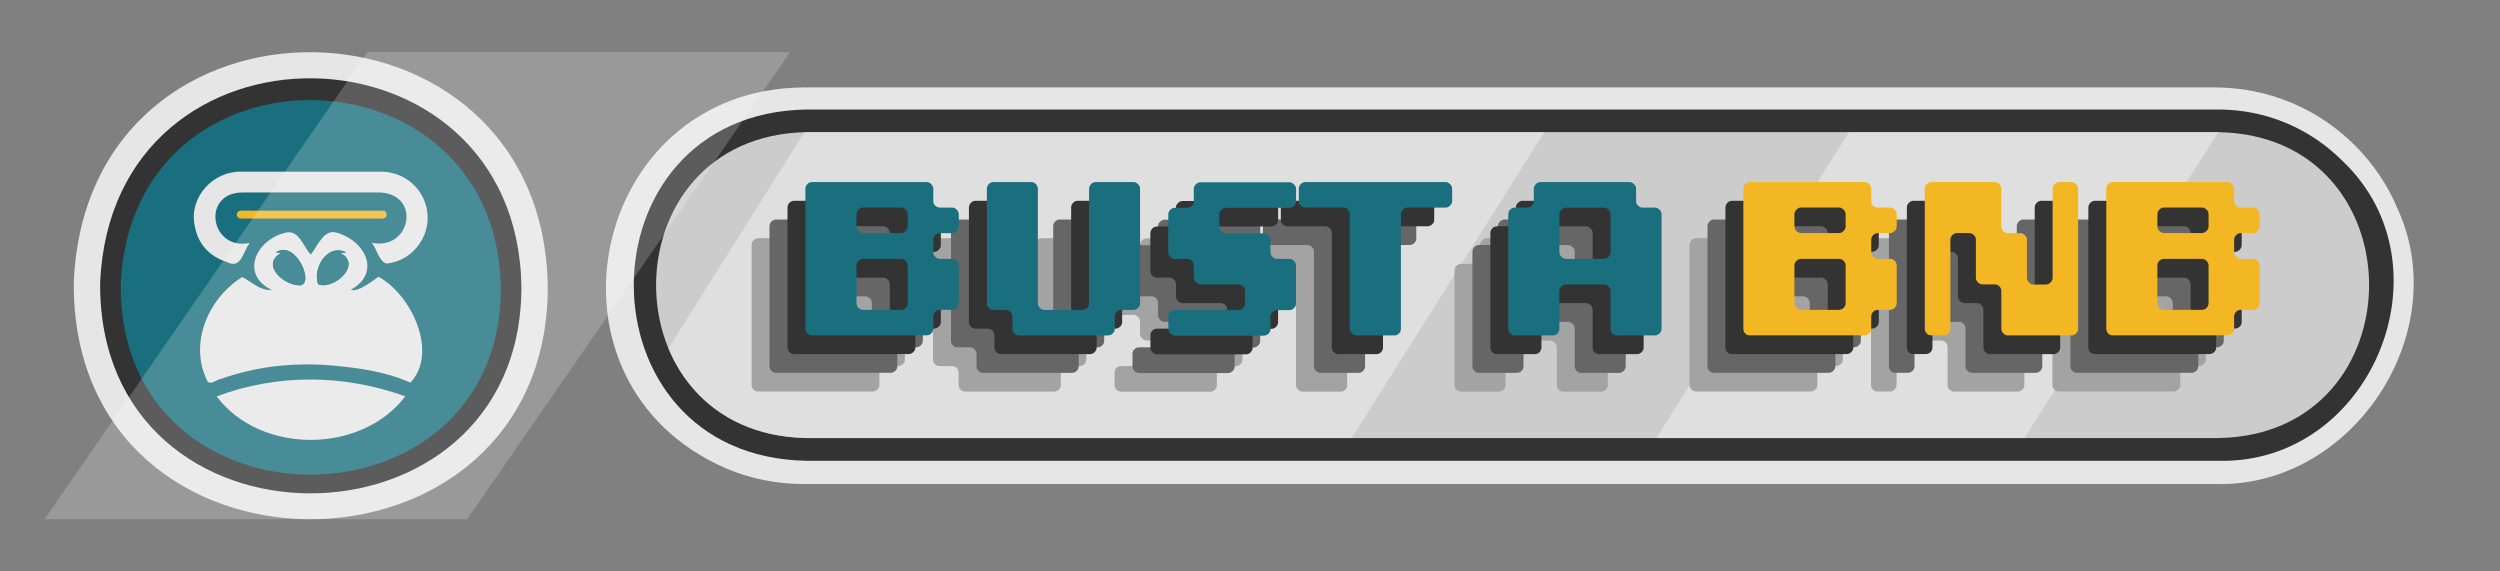 <?xml version="1.0" encoding="iso-8859-1"?>
<!DOCTYPE svg PUBLIC "-//W3C//DTD SVG 1.1//EN" "http://www.w3.org/Graphics/SVG/1.1/DTD/svg11.dtd">
<svg version="1.1" id="Layer_1" xmlns="http://www.w3.org/2000/svg" xmlns:xlink="http://www.w3.org/1999/xlink" x="0px" y="0px"
	 viewBox="0 0 350 80" enable-background="new 0 0 350 80" xml:space="preserve">
<rect x="0" y="0" width="350" height="80" fill="#808080" stroke="none"/>
<rect fill="none" width="350" height="80"/>
<g>
	<path fill="#E6E6E6" d="M335.65,29.19c-2.76-6.59-8.18-12.01-14.77-14.77c-3.43-1.45-7.06-2.18-10.81-2.18h-197.6
		c-30.06,0.25-38.46,41.35-10.81,53.34c3.43,1.45,7.06,2.18,10.81,2.18h197.6C329.3,68.36,343.67,46.66,335.65,29.19z"/>
	<g>
		<path fill="#333333" d="M327.95,22.53c-4.64-4.64-10.82-7.2-17.39-7.2h-197.6c-32.27,0.49-32.34,48.67,0,49.18
			c0,0,197.6,0,197.6,0C331.93,65.04,343.49,37.29,327.95,22.53z"/>
		<path fill="#CCCCCC" d="M310.56,18.5h-197.6c-28.11,0.47-28.18,42.35,0,42.83c0,0,197.6,0,197.6,0
			C338.66,60.87,338.76,18.98,310.56,18.5z"/>
		<g>
			<path opacity="0.6" fill="#EBEBEB" d="M112.97,18.5c-0.12,0-0.23,0.01-0.34,0.01L93.58,48.75c2.87,6.96,9.33,12.41,19.39,12.58
				c0,0,35.42,0,76.27,0l26.98-42.83H112.97z"/>
			<path opacity="0.6" fill="#EBEBEB" d="M310.56,18.5h-51.7l-26.98,42.83c28.87,0,55.35,0,51.53,0L310.56,18.5z"/>
		</g>
	</g>
</g>
<g>
	<g>
		<g>
			<path fill="#E6E6E6" d="M76.69,40.18C76.1-2.84,12.13-4.24,10.33,39.55C10,83.8,76.66,83.47,76.69,40.18z"/>
		</g>
		<g>
			<path fill="#333333" d="M73,40.18C72.47,1.94,15.62,0.7,14.02,39.62C13.73,78.94,72.98,78.65,73,40.18z"/>
		</g>
		<g>
			<g>
				<path fill="#196F7D" d="M70.12,40.38C69.65,5.87,18.34,4.75,16.9,39.87C16.63,75.36,70.1,75.1,70.12,40.38z"/>
				<path fill="#E6E6E6" d="M33.91,38.78c1.43,0.75,2.51,1.92,4.15,1.83c-4.59-2.24-2.1-7.16,1.98-8.05
					c1.82-0.41,2.43,1.99,3.46,3.07c1.04-1.24,1.86-3.8,3.87-2.98c3.82,1.17,5.97,5.61,1.75,7.91c0.58,0.3,1.88-0.3,3.86-1.82
					c4.72,2.59,8.39,10.67,4.48,14.83c-3.6-1.61-7.52-2.1-11.41-2.44C40.99,50.75,35.8,51.31,31,53.03c-0.62,0.05-1.59,1-1.99,0.29
					C26.41,48.03,29.17,41.76,33.91,38.78z M48.48,35.34c-2.71-1.36-4.78,2.37-3.93,4.47c2.23,0.82,6.21-2.79,3.12-4.39
					C47.97,35.39,48.17,35.37,48.48,35.34z M39.34,35.42c-2.95,1.67,0.52,4.68,2.78,4.52c1.9-0.5-0.87-6.46-3.51-4.6
					C38.85,35.37,39.04,35.39,39.34,35.42z"/>
				<path fill="#E6E6E6" d="M30.33,55.5c8.48-3.21,17.86-3.1,26.41-0.01C50.62,63.54,36.52,63.69,30.33,55.5z"/>
				<path fill="#E6E6E6" d="M52.05,33.99c5.44,1.11,6.96-6.69,1.22-7.04c-6.44-0.02-12.89,0.01-19.33,0
					c-5.81,0.03-4.5,8.21,1.02,7.06c-0.98,1.28-1.17,3.69-3.17,2.69c-2.57-0.84-4.15-2.62-4.56-5.27c-0.71-3.88,2.62-7.5,6.58-7.4
					c6.49,0.01,12.98,0.01,19.47,0c3.04-0.01,5.61,1.96,6.36,4.77c1.07,3.77-1.62,7.73-5.55,8.1
					C53.02,36.51,52.81,34.96,52.05,33.99z"/>
				<path fill="#196F7D" d="M48.48,35.34c-0.32,0.03-0.51,0.05-0.81,0.08c3.09,1.6-0.9,5.21-3.12,4.39
					C43.7,37.7,45.78,33.98,48.48,35.34z"/>
				<path fill="#196F7D" d="M39.34,35.42c-0.3-0.03-0.49-0.05-0.73-0.07c2.64-1.86,5.41,4.09,3.51,4.6
					C39.87,40.1,36.4,37.09,39.34,35.42z"/>
			</g>
			<path fill="#F3B723" d="M53.59,30.59H33.7c-0.3,0-0.55-0.25-0.55-0.55s0.25-0.55,0.55-0.55h19.89
				C54.3,29.48,54.31,30.6,53.59,30.59z"/>
		</g>
	</g>
</g>
<g>
	<g>
		<path fill="#A3A3A3" d="M105.49,54.55c-0.18-0.18-0.27-0.4-0.27-0.66V34.28c0-0.24,0.09-0.45,0.27-0.64s0.4-0.29,0.66-0.29h16.04
			c0.24,0,0.45,0.1,0.64,0.29s0.29,0.41,0.29,0.64v1.74c0,0.24,0.09,0.45,0.27,0.63s0.4,0.27,0.66,0.27h1.71
			c0.24,0,0.45,0.1,0.64,0.29c0.19,0.19,0.29,0.41,0.29,0.64v1.72c0,0.23-0.1,0.45-0.29,0.64s-0.41,0.29-0.64,0.29h-1.71
			c-0.26,0-0.48,0.09-0.66,0.28s-0.27,0.4-0.27,0.63v1.75c0,0.24,0.09,0.46,0.27,0.65s0.4,0.29,0.66,0.29h1.71
			c0.24,0,0.45,0.09,0.64,0.27c0.19,0.18,0.29,0.4,0.29,0.66v5.28c0,0.26-0.1,0.48-0.29,0.66s-0.41,0.27-0.64,0.27h-1.71
			c-0.26,0-0.48,0.09-0.66,0.27c-0.18,0.18-0.27,0.4-0.27,0.66v1.71c0,0.26-0.1,0.48-0.29,0.66s-0.41,0.27-0.64,0.27h-16.04
			C105.9,54.83,105.68,54.74,105.49,54.55z M118.62,40.5c0.24,0,0.45-0.1,0.64-0.29s0.29-0.4,0.29-0.64v-1.72
			c0-0.23-0.1-0.45-0.29-0.64c-0.19-0.19-0.41-0.29-0.64-0.29h-5.31c-0.24,0-0.45,0.1-0.64,0.29c-0.19,0.19-0.29,0.41-0.29,0.64
			v1.72c0,0.23,0.1,0.45,0.29,0.64c0.19,0.19,0.41,0.29,0.64,0.29H118.62z M118.62,51.25c0.24,0,0.45-0.09,0.64-0.27
			s0.29-0.4,0.29-0.66v-5.28c0-0.26-0.1-0.48-0.29-0.66c-0.19-0.18-0.41-0.27-0.64-0.27h-5.31c-0.24,0-0.45,0.09-0.64,0.27
			c-0.19,0.18-0.29,0.4-0.29,0.66v5.28c0,0.26,0.1,0.48,0.29,0.66c0.19,0.18,0.41,0.27,0.64,0.27H118.62z"/>
		<path fill="#A3A3A3" d="M134.49,54.55c-0.19-0.18-0.29-0.4-0.29-0.66v-1.71c0-0.26-0.09-0.48-0.27-0.66
			c-0.18-0.18-0.4-0.27-0.66-0.27h-1.71c-0.26,0-0.48-0.09-0.66-0.27s-0.27-0.4-0.27-0.66V34.28c0-0.24,0.09-0.45,0.27-0.64
			s0.4-0.29,0.66-0.29h5.28c0.26,0,0.48,0.1,0.66,0.29c0.18,0.19,0.27,0.41,0.27,0.64v16.04c0,0.26,0.1,0.48,0.29,0.66
			s0.41,0.27,0.64,0.27h5.31c0.24,0,0.45-0.09,0.64-0.27s0.29-0.4,0.29-0.66V34.28c0-0.24,0.09-0.45,0.27-0.64s0.39-0.29,0.63-0.29
			h5.31c0.24,0,0.45,0.1,0.64,0.29s0.29,0.41,0.29,0.64v16.04c0,0.26-0.1,0.48-0.29,0.66s-0.41,0.27-0.64,0.27h-1.71
			c-0.26,0-0.48,0.09-0.66,0.27c-0.18,0.18-0.27,0.4-0.27,0.66v1.71c0,0.26-0.1,0.48-0.29,0.66s-0.41,0.27-0.64,0.27h-12.46
			C134.9,54.83,134.68,54.74,134.49,54.55z"/>
		<path fill="#A3A3A3" d="M156.3,54.55c-0.18-0.18-0.27-0.4-0.27-0.66v-1.71c0-0.26,0.09-0.48,0.27-0.66
			c0.18-0.18,0.4-0.27,0.66-0.27h8.91c0.24,0,0.45-0.09,0.63-0.27c0.18-0.18,0.27-0.41,0.27-0.66V48.6c0-0.26-0.09-0.48-0.27-0.66
			c-0.18-0.18-0.39-0.27-0.63-0.27h-5.33c-0.24,0-0.45-0.1-0.65-0.29c-0.19-0.19-0.29-0.41-0.29-0.65v-1.71
			c0-0.26-0.09-0.48-0.28-0.66c-0.18-0.18-0.4-0.28-0.66-0.28l-1.71,0.03c-0.26,0-0.48-0.1-0.66-0.29
			c-0.18-0.19-0.27-0.41-0.27-0.64v-5.31c0-0.24,0.09-0.45,0.27-0.64s0.4-0.29,0.66-0.29h1.71c0.26,0,0.48-0.09,0.66-0.27
			c0.18-0.18,0.27-0.39,0.27-0.63v-1.74c0-0.24,0.1-0.45,0.29-0.64s0.41-0.29,0.64-0.29H173c0.24,0,0.45,0.1,0.64,0.29
			s0.29,0.41,0.29,0.64v1.74c0,0.24-0.1,0.45-0.29,0.63s-0.41,0.27-0.64,0.27h-8.89c-0.24,0-0.45,0.1-0.64,0.29
			c-0.19,0.19-0.29,0.41-0.29,0.64v1.72c0,0.23,0.1,0.45,0.29,0.64s0.41,0.29,0.64,0.29h5.31c0.24,0,0.45,0.09,0.64,0.27
			c0.19,0.18,0.29,0.39,0.29,0.63v1.74c0,0.24,0.09,0.45,0.27,0.64s0.39,0.29,0.63,0.29H173c0.24,0,0.45,0.09,0.64,0.28
			c0.19,0.18,0.29,0.4,0.29,0.66v5.31c0,0.26-0.1,0.48-0.29,0.66c-0.19,0.18-0.41,0.27-0.64,0.27h-1.74c-0.24,0-0.45,0.09-0.63,0.27
			c-0.18,0.18-0.27,0.4-0.27,0.66v1.71c0,0.26-0.1,0.48-0.29,0.66s-0.41,0.27-0.64,0.27h-12.46
			C156.71,54.83,156.49,54.74,156.3,54.55z"/>
		<path fill="#A3A3A3" d="M181.73,54.55c-0.19-0.18-0.29-0.4-0.29-0.66V37.86c0-0.24-0.09-0.45-0.27-0.64
			c-0.18-0.19-0.4-0.29-0.66-0.29h-5.28c-0.26,0-0.48-0.09-0.66-0.27s-0.27-0.39-0.27-0.63v-1.74c0-0.24,0.09-0.45,0.27-0.64
			s0.4-0.29,0.66-0.29h19.61c0.24,0,0.45,0.1,0.64,0.29s0.29,0.41,0.29,0.64v1.74c0,0.24-0.1,0.45-0.29,0.63s-0.41,0.27-0.64,0.27
			h-5.31c-0.24,0-0.45,0.1-0.64,0.29s-0.29,0.41-0.29,0.64v16.04c0,0.26-0.09,0.48-0.27,0.66c-0.18,0.18-0.39,0.27-0.63,0.27h-5.31
			C182.13,54.83,181.92,54.74,181.73,54.55z"/>
		<path fill="#A3A3A3" d="M203.9,54.55c-0.18-0.18-0.27-0.4-0.27-0.66V37.86c0-0.24,0.09-0.45,0.27-0.64s0.4-0.29,0.66-0.29h1.71
			c0.26,0,0.48-0.09,0.66-0.27c0.18-0.18,0.27-0.39,0.27-0.63v-1.74c0-0.24,0.1-0.45,0.29-0.64s0.41-0.29,0.64-0.29h12.46
			c0.24,0,0.45,0.1,0.64,0.29s0.29,0.41,0.29,0.64v1.74c0,0.24,0.09,0.45,0.27,0.63s0.4,0.27,0.66,0.27h1.71
			c0.24,0,0.45,0.1,0.64,0.29s0.29,0.41,0.29,0.64v16.04c0,0.26-0.1,0.48-0.29,0.66s-0.41,0.27-0.64,0.27h-5.31
			c-0.24,0-0.45-0.09-0.63-0.27s-0.27-0.4-0.27-0.66v-5.28c0-0.26-0.1-0.48-0.29-0.66c-0.19-0.18-0.41-0.27-0.64-0.27h-5.31
			c-0.24,0-0.45,0.09-0.64,0.27c-0.19,0.18-0.29,0.4-0.29,0.66v5.28c0,0.26-0.09,0.48-0.27,0.66c-0.18,0.18-0.4,0.27-0.66,0.27
			h-5.28C204.3,54.83,204.08,54.74,203.9,54.55z M217.02,44.1c0.24,0,0.45-0.1,0.64-0.29s0.29-0.41,0.29-0.64v-5.31
			c0-0.24-0.1-0.45-0.29-0.64s-0.41-0.29-0.64-0.29h-5.31c-0.24,0-0.45,0.1-0.64,0.29s-0.29,0.41-0.29,0.64v5.31
			c0,0.24,0.1,0.45,0.29,0.64s0.41,0.29,0.64,0.29H217.02z"/>
		<path fill="#A3A3A3" d="M236.8,54.55c-0.18-0.18-0.27-0.4-0.27-0.66V34.28c0-0.24,0.09-0.45,0.27-0.64s0.4-0.29,0.66-0.29h16.04
			c0.24,0,0.45,0.1,0.64,0.29s0.29,0.41,0.29,0.64v1.74c0,0.24,0.09,0.45,0.27,0.63s0.4,0.27,0.66,0.27h1.71
			c0.24,0,0.45,0.1,0.64,0.29c0.19,0.19,0.29,0.41,0.29,0.64v1.72c0,0.23-0.1,0.45-0.29,0.64s-0.41,0.29-0.64,0.29h-1.71
			c-0.26,0-0.48,0.09-0.66,0.28s-0.27,0.4-0.27,0.63v1.75c0,0.24,0.09,0.46,0.27,0.65s0.4,0.29,0.66,0.29h1.71
			c0.24,0,0.45,0.09,0.64,0.27c0.19,0.18,0.29,0.4,0.29,0.66v5.28c0,0.26-0.1,0.48-0.29,0.66s-0.41,0.27-0.64,0.27h-1.71
			c-0.26,0-0.48,0.09-0.66,0.27c-0.18,0.18-0.27,0.4-0.27,0.66v1.71c0,0.26-0.1,0.48-0.29,0.66s-0.41,0.27-0.64,0.27h-16.04
			C237.21,54.83,236.99,54.74,236.8,54.55z M249.93,40.5c0.24,0,0.45-0.1,0.64-0.29s0.29-0.4,0.29-0.64v-1.72
			c0-0.23-0.1-0.45-0.29-0.64c-0.19-0.19-0.41-0.29-0.64-0.29h-5.31c-0.24,0-0.45,0.1-0.64,0.29c-0.19,0.19-0.29,0.41-0.29,0.64
			v1.72c0,0.23,0.1,0.45,0.29,0.64s0.41,0.29,0.64,0.29H249.93z M249.93,51.25c0.24,0,0.45-0.09,0.64-0.27s0.29-0.4,0.29-0.66v-5.28
			c0-0.26-0.1-0.48-0.29-0.66c-0.19-0.18-0.41-0.27-0.64-0.27h-5.31c-0.24,0-0.45,0.09-0.64,0.27c-0.19,0.18-0.29,0.4-0.29,0.66
			v5.28c0,0.26,0.1,0.48,0.29,0.66s0.41,0.27,0.64,0.27H249.93z"/>
		<path fill="#A3A3A3" d="M262.21,54.55c-0.18-0.18-0.27-0.4-0.27-0.66V34.28c0-0.24,0.09-0.45,0.27-0.64
			c0.18-0.19,0.4-0.29,0.66-0.29h8.87c0.24,0,0.44,0.1,0.63,0.29c0.18,0.19,0.27,0.41,0.27,0.64v5.29c0,0.24,0.1,0.45,0.29,0.64
			c0.19,0.19,0.41,0.29,0.64,0.29h1.74c0.24,0,0.45,0.09,0.64,0.28c0.19,0.18,0.29,0.39,0.29,0.63v5.34c0,0.24,0.09,0.45,0.28,0.65
			c0.18,0.19,0.39,0.29,0.63,0.29h1.75c0.24,0,0.46-0.1,0.65-0.29c0.19-0.19,0.29-0.41,0.29-0.64V34.28c0-0.24,0.09-0.45,0.27-0.64
			s0.4-0.29,0.66-0.29h1.71c0.24,0,0.45,0.1,0.64,0.29s0.29,0.41,0.29,0.64v19.61c0,0.26-0.1,0.48-0.29,0.66s-0.41,0.27-0.64,0.27
			h-8.89c-0.24,0-0.45-0.09-0.64-0.27s-0.29-0.4-0.29-0.66v-5.28c0-0.26-0.09-0.48-0.27-0.66c-0.18-0.18-0.39-0.27-0.63-0.27h-1.74
			c-0.24,0-0.45-0.1-0.64-0.29s-0.29-0.41-0.29-0.65V41.4c0-0.24-0.09-0.45-0.27-0.63c-0.18-0.18-0.4-0.28-0.66-0.28h-1.71
			c-0.24,0-0.45,0.09-0.64,0.27s-0.29,0.39-0.29,0.63v12.49c0,0.26-0.09,0.48-0.27,0.66c-0.18,0.18-0.4,0.27-0.66,0.27h-1.71
			C262.61,54.83,262.39,54.74,262.21,54.55z"/>
		<path fill="#A3A3A3" d="M287.61,54.55c-0.18-0.18-0.27-0.4-0.27-0.66V34.28c0-0.24,0.09-0.45,0.27-0.64s0.4-0.29,0.66-0.29h16.04
			c0.24,0,0.45,0.1,0.64,0.29s0.29,0.41,0.29,0.64v1.74c0,0.24,0.09,0.45,0.27,0.63s0.4,0.27,0.66,0.27h1.71
			c0.24,0,0.45,0.1,0.64,0.29c0.19,0.19,0.29,0.41,0.29,0.64v1.72c0,0.23-0.1,0.45-0.29,0.64s-0.41,0.29-0.64,0.29h-1.71
			c-0.26,0-0.48,0.09-0.66,0.28s-0.27,0.4-0.27,0.63v1.75c0,0.24,0.09,0.46,0.27,0.65s0.4,0.29,0.66,0.29h1.71
			c0.24,0,0.45,0.09,0.64,0.27c0.19,0.18,0.29,0.4,0.29,0.66v5.28c0,0.26-0.1,0.48-0.29,0.66s-0.41,0.27-0.64,0.27h-1.71
			c-0.26,0-0.48,0.09-0.66,0.27c-0.18,0.18-0.27,0.4-0.27,0.66v1.71c0,0.26-0.1,0.48-0.29,0.66s-0.41,0.27-0.64,0.27h-16.04
			C288.02,54.83,287.8,54.74,287.61,54.55z M300.74,40.5c0.24,0,0.45-0.1,0.64-0.29s0.29-0.4,0.29-0.64v-1.72
			c0-0.23-0.1-0.45-0.29-0.64c-0.19-0.19-0.41-0.29-0.64-0.29h-5.31c-0.24,0-0.45,0.1-0.64,0.29c-0.19,0.19-0.29,0.41-0.29,0.64
			v1.72c0,0.23,0.1,0.45,0.29,0.64s0.41,0.29,0.64,0.29H300.74z M300.74,51.25c0.24,0,0.45-0.09,0.64-0.27s0.29-0.4,0.29-0.66v-5.28
			c0-0.26-0.1-0.48-0.29-0.66c-0.19-0.18-0.41-0.27-0.64-0.27h-5.31c-0.24,0-0.45,0.09-0.64,0.27c-0.19,0.18-0.29,0.4-0.29,0.66
			v5.28c0,0.26,0.1,0.48,0.29,0.66s0.41,0.27,0.64,0.27H300.74z"/>
	</g>
</g>
<g>
	<g>
		<path fill="#666666" d="M108,51.93c-0.18-0.18-0.27-0.4-0.27-0.66V31.66c0-0.24,0.09-0.45,0.27-0.64s0.4-0.29,0.66-0.29h16.04
			c0.24,0,0.45,0.1,0.64,0.29s0.29,0.41,0.29,0.64v1.74c0,0.24,0.09,0.45,0.27,0.63s0.4,0.27,0.66,0.27h1.71
			c0.24,0,0.45,0.1,0.64,0.29c0.19,0.19,0.29,0.41,0.29,0.64v1.72c0,0.23-0.1,0.45-0.29,0.64s-0.41,0.29-0.64,0.29h-1.71
			c-0.26,0-0.48,0.09-0.66,0.28s-0.27,0.4-0.27,0.63v1.75c0,0.24,0.09,0.46,0.27,0.65c0.18,0.2,0.4,0.29,0.66,0.29h1.71
			c0.24,0,0.45,0.09,0.64,0.27c0.19,0.18,0.29,0.4,0.29,0.66v5.28c0,0.26-0.1,0.48-0.29,0.66s-0.41,0.27-0.64,0.27h-1.71
			c-0.26,0-0.48,0.09-0.66,0.27c-0.18,0.18-0.27,0.4-0.27,0.66v1.71c0,0.26-0.1,0.48-0.29,0.66s-0.41,0.27-0.64,0.27h-16.04
			C108.41,52.2,108.19,52.11,108,51.93z M121.13,37.88c0.24,0,0.45-0.1,0.64-0.29s0.29-0.4,0.29-0.64v-1.72
			c0-0.23-0.1-0.45-0.29-0.64c-0.19-0.19-0.41-0.29-0.64-0.29h-5.31c-0.24,0-0.45,0.1-0.64,0.29c-0.19,0.19-0.29,0.41-0.29,0.64
			v1.72c0,0.23,0.1,0.45,0.29,0.64c0.19,0.19,0.41,0.29,0.64,0.29H121.13z M121.13,48.63c0.24,0,0.45-0.09,0.64-0.27
			s0.29-0.4,0.29-0.66v-5.28c0-0.26-0.1-0.48-0.29-0.66c-0.19-0.18-0.41-0.27-0.64-0.27h-5.31c-0.24,0-0.45,0.09-0.64,0.27
			c-0.19,0.18-0.29,0.4-0.29,0.66v5.28c0,0.26,0.1,0.48,0.29,0.66c0.19,0.18,0.41,0.27,0.64,0.27H121.13z"/>
		<path fill="#666666" d="M137,51.93c-0.19-0.18-0.29-0.4-0.29-0.66v-1.71c0-0.26-0.09-0.48-0.27-0.66
			c-0.18-0.18-0.4-0.27-0.66-0.27h-1.71c-0.26,0-0.48-0.09-0.66-0.27s-0.27-0.4-0.27-0.66V31.66c0-0.24,0.09-0.45,0.27-0.64
			s0.4-0.29,0.66-0.29h5.28c0.26,0,0.48,0.1,0.66,0.29c0.18,0.19,0.27,0.41,0.27,0.64V47.7c0,0.26,0.1,0.48,0.29,0.66
			s0.41,0.27,0.64,0.27h5.31c0.24,0,0.45-0.09,0.64-0.27s0.29-0.4,0.29-0.66V31.66c0-0.24,0.09-0.45,0.27-0.64s0.39-0.29,0.63-0.29
			h5.31c0.24,0,0.45,0.1,0.64,0.29s0.29,0.41,0.29,0.64V47.7c0,0.26-0.1,0.48-0.29,0.66s-0.41,0.27-0.64,0.27h-1.71
			c-0.26,0-0.48,0.09-0.66,0.27c-0.18,0.18-0.27,0.4-0.27,0.66v1.71c0,0.26-0.1,0.48-0.29,0.66s-0.41,0.27-0.64,0.27h-12.46
			C137.41,52.2,137.19,52.11,137,51.93z"/>
		<path fill="#666666" d="M158.82,51.93c-0.18-0.18-0.27-0.4-0.27-0.66v-1.71c0-0.26,0.09-0.48,0.27-0.66
			c0.18-0.18,0.4-0.27,0.66-0.27h8.91c0.24,0,0.45-0.09,0.63-0.27c0.18-0.18,0.27-0.41,0.27-0.66v-1.71c0-0.26-0.09-0.48-0.27-0.66
			c-0.18-0.18-0.39-0.27-0.63-0.27h-5.33c-0.24,0-0.45-0.1-0.65-0.29c-0.19-0.19-0.29-0.41-0.29-0.65v-1.71
			c0-0.26-0.09-0.48-0.28-0.66c-0.18-0.18-0.4-0.28-0.66-0.28l-1.71,0.03c-0.26,0-0.48-0.1-0.66-0.29
			c-0.18-0.19-0.27-0.41-0.27-0.64v-5.31c0-0.24,0.09-0.45,0.27-0.64s0.4-0.29,0.66-0.29h1.71c0.26,0,0.48-0.09,0.66-0.27
			c0.18-0.18,0.27-0.39,0.27-0.63v-1.74c0-0.24,0.1-0.45,0.29-0.64s0.41-0.29,0.64-0.29h12.46c0.24,0,0.45,0.1,0.64,0.29
			s0.29,0.41,0.29,0.64v1.74c0,0.24-0.1,0.45-0.29,0.63s-0.41,0.27-0.64,0.27h-8.89c-0.24,0-0.45,0.1-0.64,0.29
			c-0.19,0.19-0.29,0.41-0.29,0.64v1.72c0,0.23,0.1,0.45,0.29,0.64s0.41,0.29,0.64,0.29h5.31c0.24,0,0.45,0.09,0.64,0.27
			c0.19,0.18,0.29,0.39,0.29,0.63v1.74c0,0.24,0.09,0.45,0.27,0.64c0.18,0.19,0.39,0.29,0.63,0.29h1.74c0.24,0,0.45,0.09,0.64,0.28
			c0.19,0.18,0.29,0.4,0.29,0.66v5.31c0,0.26-0.1,0.48-0.29,0.66c-0.19,0.18-0.41,0.27-0.64,0.27h-1.74c-0.24,0-0.45,0.09-0.63,0.27
			c-0.18,0.18-0.27,0.4-0.27,0.66v1.71c0,0.26-0.1,0.48-0.29,0.66s-0.41,0.27-0.64,0.27h-12.46C159.22,52.2,159,52.11,158.82,51.93z
			"/>
		<path fill="#666666" d="M184.24,51.93c-0.19-0.18-0.29-0.4-0.29-0.66V35.23c0-0.24-0.09-0.45-0.27-0.64
			c-0.18-0.19-0.4-0.29-0.66-0.29h-5.28c-0.26,0-0.48-0.09-0.66-0.27s-0.27-0.39-0.27-0.63v-1.74c0-0.24,0.09-0.45,0.27-0.64
			s0.4-0.29,0.66-0.29h19.61c0.24,0,0.45,0.1,0.64,0.29s0.29,0.41,0.29,0.64v1.74c0,0.24-0.1,0.45-0.29,0.63s-0.41,0.27-0.64,0.27
			h-5.31c-0.24,0-0.45,0.1-0.64,0.29s-0.29,0.41-0.29,0.64v16.04c0,0.26-0.09,0.48-0.27,0.66c-0.18,0.18-0.39,0.27-0.63,0.27h-5.31
			C184.65,52.2,184.43,52.11,184.24,51.93z"/>
		<path fill="#666666" d="M206.41,51.93c-0.18-0.18-0.27-0.4-0.27-0.66V35.23c0-0.24,0.09-0.45,0.27-0.64s0.4-0.29,0.66-0.29h1.71
			c0.26,0,0.48-0.09,0.66-0.27c0.18-0.18,0.27-0.39,0.27-0.63v-1.74c0-0.24,0.1-0.45,0.29-0.64s0.41-0.29,0.64-0.29h12.46
			c0.24,0,0.45,0.1,0.64,0.29s0.29,0.41,0.29,0.64v1.74c0,0.24,0.09,0.45,0.27,0.63s0.4,0.27,0.66,0.27h1.71
			c0.24,0,0.45,0.1,0.64,0.29s0.29,0.41,0.29,0.64v16.04c0,0.26-0.1,0.48-0.29,0.66s-0.41,0.27-0.64,0.27h-5.31
			c-0.24,0-0.45-0.09-0.63-0.27s-0.27-0.4-0.27-0.66v-5.28c0-0.26-0.1-0.48-0.29-0.66c-0.19-0.18-0.41-0.27-0.64-0.27h-5.31
			c-0.24,0-0.45,0.09-0.64,0.27c-0.19,0.18-0.29,0.4-0.29,0.66v5.28c0,0.26-0.09,0.48-0.27,0.66c-0.18,0.18-0.4,0.27-0.66,0.27
			h-5.28C206.81,52.2,206.59,52.11,206.41,51.93z M219.53,41.48c0.24,0,0.45-0.1,0.64-0.29c0.19-0.19,0.29-0.41,0.29-0.64v-5.31
			c0-0.24-0.1-0.45-0.29-0.64s-0.41-0.29-0.64-0.29h-5.31c-0.24,0-0.45,0.1-0.64,0.29s-0.29,0.41-0.29,0.64v5.31
			c0,0.24,0.1,0.45,0.29,0.64c0.19,0.19,0.41,0.29,0.64,0.29H219.53z"/>
		<path fill="#666666" d="M239.32,51.93c-0.18-0.18-0.27-0.4-0.27-0.66V31.66c0-0.24,0.09-0.45,0.27-0.64s0.4-0.29,0.66-0.29h16.04
			c0.24,0,0.45,0.1,0.64,0.29s0.29,0.41,0.29,0.64v1.74c0,0.24,0.09,0.45,0.27,0.63s0.4,0.27,0.66,0.27h1.71
			c0.24,0,0.45,0.1,0.64,0.29c0.19,0.19,0.29,0.41,0.29,0.64v1.72c0,0.23-0.1,0.45-0.29,0.64s-0.41,0.29-0.64,0.29h-1.71
			c-0.26,0-0.48,0.09-0.66,0.28s-0.27,0.4-0.27,0.63v1.75c0,0.24,0.09,0.46,0.27,0.65c0.18,0.2,0.4,0.29,0.66,0.29h1.71
			c0.24,0,0.45,0.09,0.64,0.27c0.19,0.18,0.29,0.4,0.29,0.66v5.28c0,0.26-0.1,0.48-0.29,0.66s-0.41,0.27-0.64,0.27h-1.71
			c-0.26,0-0.48,0.09-0.66,0.27c-0.18,0.18-0.27,0.4-0.27,0.66v1.71c0,0.26-0.1,0.48-0.29,0.66s-0.41,0.27-0.64,0.27h-16.04
			C239.72,52.2,239.5,52.11,239.32,51.93z M252.44,37.88c0.24,0,0.45-0.1,0.64-0.29s0.29-0.4,0.29-0.64v-1.72
			c0-0.23-0.1-0.45-0.29-0.64c-0.19-0.19-0.41-0.29-0.64-0.29h-5.31c-0.24,0-0.45,0.1-0.64,0.29c-0.19,0.19-0.29,0.41-0.29,0.64
			v1.72c0,0.23,0.1,0.45,0.29,0.64s0.41,0.29,0.64,0.29H252.44z M252.44,48.63c0.24,0,0.45-0.09,0.64-0.27s0.29-0.4,0.29-0.66v-5.28
			c0-0.26-0.1-0.48-0.29-0.66c-0.19-0.18-0.41-0.27-0.64-0.27h-5.31c-0.24,0-0.45,0.09-0.64,0.27c-0.19,0.18-0.29,0.4-0.29,0.66
			v5.28c0,0.26,0.1,0.48,0.29,0.66s0.41,0.27,0.64,0.27H252.44z"/>
		<path fill="#666666" d="M264.72,51.93c-0.18-0.18-0.27-0.4-0.27-0.66V31.66c0-0.24,0.09-0.45,0.27-0.64
			c0.18-0.19,0.4-0.29,0.66-0.29h8.87c0.24,0,0.44,0.1,0.63,0.29c0.18,0.19,0.27,0.41,0.27,0.64v5.29c0,0.24,0.1,0.45,0.29,0.64
			c0.19,0.19,0.41,0.29,0.64,0.29h1.74c0.24,0,0.45,0.09,0.64,0.28c0.19,0.18,0.29,0.39,0.29,0.63v5.34c0,0.24,0.09,0.45,0.28,0.65
			c0.18,0.19,0.39,0.29,0.63,0.29h1.75c0.24,0,0.46-0.1,0.65-0.29c0.19-0.19,0.29-0.41,0.29-0.64V31.66c0-0.24,0.09-0.45,0.27-0.64
			s0.4-0.29,0.66-0.29h1.71c0.24,0,0.45,0.1,0.64,0.29s0.29,0.41,0.29,0.64v19.61c0,0.26-0.1,0.48-0.29,0.66s-0.41,0.27-0.64,0.27
			h-8.89c-0.24,0-0.45-0.09-0.64-0.27s-0.29-0.4-0.29-0.66v-5.28c0-0.26-0.09-0.48-0.27-0.66c-0.18-0.18-0.39-0.27-0.63-0.27h-1.74
			c-0.24,0-0.45-0.1-0.64-0.29s-0.29-0.41-0.29-0.65v-5.34c0-0.24-0.09-0.45-0.27-0.63c-0.18-0.18-0.4-0.28-0.66-0.28h-1.71
			c-0.24,0-0.45,0.09-0.64,0.27s-0.29,0.39-0.29,0.63v12.49c0,0.26-0.09,0.48-0.27,0.66c-0.18,0.18-0.4,0.27-0.66,0.27h-1.71
			C265.12,52.2,264.9,52.11,264.72,51.93z"/>
		<path fill="#666666" d="M290.13,51.93c-0.18-0.18-0.27-0.4-0.27-0.66V31.66c0-0.24,0.09-0.45,0.27-0.64s0.4-0.29,0.66-0.29h16.04
			c0.24,0,0.45,0.1,0.64,0.29s0.29,0.41,0.29,0.64v1.74c0,0.24,0.09,0.45,0.27,0.63s0.4,0.27,0.66,0.27h1.71
			c0.24,0,0.45,0.1,0.64,0.29c0.19,0.19,0.29,0.41,0.29,0.64v1.72c0,0.23-0.1,0.45-0.29,0.64s-0.41,0.29-0.64,0.29h-1.71
			c-0.26,0-0.48,0.09-0.66,0.28s-0.27,0.4-0.27,0.63v1.75c0,0.24,0.09,0.46,0.27,0.65c0.18,0.2,0.4,0.29,0.66,0.29h1.71
			c0.24,0,0.45,0.09,0.64,0.27c0.19,0.18,0.29,0.4,0.29,0.66v5.28c0,0.26-0.1,0.48-0.29,0.66s-0.41,0.27-0.64,0.27h-1.71
			c-0.26,0-0.48,0.09-0.66,0.27c-0.18,0.18-0.27,0.4-0.27,0.66v1.71c0,0.26-0.1,0.48-0.29,0.66s-0.41,0.27-0.64,0.27h-16.04
			C290.53,52.2,290.31,52.11,290.13,51.93z M303.25,37.88c0.24,0,0.45-0.1,0.64-0.29s0.29-0.4,0.29-0.64v-1.72
			c0-0.23-0.1-0.45-0.29-0.64c-0.19-0.19-0.41-0.29-0.64-0.29h-5.31c-0.24,0-0.45,0.1-0.64,0.29c-0.19,0.19-0.29,0.41-0.29,0.64
			v1.72c0,0.23,0.1,0.45,0.29,0.64s0.41,0.29,0.64,0.29H303.25z M303.25,48.63c0.24,0,0.45-0.09,0.64-0.27s0.29-0.4,0.29-0.66v-5.28
			c0-0.26-0.1-0.48-0.29-0.66c-0.19-0.18-0.41-0.27-0.64-0.27h-5.31c-0.24,0-0.45,0.09-0.64,0.27c-0.19,0.18-0.29,0.4-0.29,0.66
			v5.28c0,0.26,0.1,0.48,0.29,0.66s0.41,0.27,0.64,0.27H303.25z"/>
	</g>
</g>
<g>
	<path fill="#333333" d="M110.52,49.31c-0.18-0.18-0.27-0.4-0.27-0.66V29.04c0-0.24,0.09-0.45,0.27-0.64s0.4-0.29,0.66-0.29h16.04
		c0.24,0,0.45,0.1,0.64,0.29s0.29,0.41,0.29,0.64v1.74c0,0.24,0.09,0.45,0.27,0.63s0.4,0.27,0.66,0.27h1.71
		c0.24,0,0.45,0.1,0.64,0.29c0.19,0.19,0.29,0.41,0.29,0.64v1.72c0,0.23-0.1,0.45-0.29,0.64s-0.41,0.29-0.64,0.29h-1.71
		c-0.26,0-0.48,0.09-0.66,0.28s-0.27,0.4-0.27,0.63v1.75c0,0.24,0.09,0.46,0.27,0.65s0.4,0.29,0.66,0.29h1.71
		c0.24,0,0.45,0.09,0.64,0.27c0.19,0.18,0.29,0.4,0.29,0.66v5.28c0,0.26-0.1,0.48-0.29,0.66s-0.41,0.27-0.64,0.27h-1.71
		c-0.26,0-0.48,0.09-0.66,0.27c-0.18,0.18-0.27,0.4-0.27,0.66v1.71c0,0.26-0.1,0.48-0.29,0.66s-0.41,0.27-0.64,0.27h-16.04
		C110.92,49.58,110.7,49.49,110.52,49.31z M123.64,35.25c0.24,0,0.45-0.1,0.64-0.29s0.29-0.4,0.29-0.64V32.6
		c0-0.23-0.1-0.45-0.29-0.64c-0.19-0.19-0.41-0.29-0.64-0.29h-5.31c-0.24,0-0.45,0.1-0.64,0.29c-0.19,0.19-0.29,0.41-0.29,0.64v1.72
		c0,0.23,0.1,0.45,0.29,0.64c0.19,0.19,0.41,0.29,0.64,0.29H123.64z M123.64,46.01c0.24,0,0.45-0.09,0.64-0.27s0.29-0.4,0.29-0.66
		v-5.28c0-0.26-0.1-0.48-0.29-0.66c-0.19-0.18-0.41-0.27-0.64-0.27h-5.31c-0.24,0-0.45,0.09-0.64,0.27
		c-0.19,0.18-0.29,0.4-0.29,0.66v5.28c0,0.26,0.1,0.48,0.29,0.66c0.19,0.18,0.41,0.27,0.64,0.27H123.64z"/>
	<path fill="#333333" d="M139.51,49.31c-0.19-0.18-0.29-0.4-0.29-0.66v-1.71c0-0.26-0.09-0.48-0.27-0.66
		c-0.18-0.18-0.4-0.27-0.66-0.27h-1.71c-0.26,0-0.48-0.09-0.66-0.27s-0.27-0.4-0.27-0.66V29.04c0-0.24,0.09-0.45,0.27-0.64
		s0.4-0.29,0.66-0.29h5.28c0.26,0,0.48,0.1,0.66,0.29c0.18,0.19,0.27,0.41,0.27,0.64v16.04c0,0.26,0.1,0.48,0.29,0.66
		s0.41,0.27,0.64,0.27h5.31c0.24,0,0.45-0.09,0.64-0.27s0.29-0.4,0.29-0.66V29.04c0-0.24,0.09-0.45,0.27-0.64s0.39-0.29,0.63-0.29
		h5.31c0.24,0,0.45,0.1,0.64,0.29s0.29,0.41,0.29,0.64v16.04c0,0.26-0.1,0.48-0.29,0.66s-0.41,0.27-0.64,0.27h-1.71
		c-0.26,0-0.48,0.09-0.66,0.27c-0.18,0.18-0.27,0.4-0.27,0.66v1.71c0,0.26-0.1,0.48-0.29,0.66s-0.41,0.27-0.64,0.27h-12.46
		C139.92,49.58,139.71,49.49,139.51,49.31z"/>
	<path fill="#333333" d="M161.33,49.31c-0.18-0.18-0.27-0.4-0.27-0.66v-1.71c0-0.26,0.09-0.48,0.27-0.66
		c0.18-0.18,0.4-0.27,0.66-0.27h8.91c0.24,0,0.45-0.09,0.63-0.27c0.18-0.18,0.27-0.41,0.27-0.66v-1.71c0-0.26-0.09-0.48-0.27-0.66
		c-0.18-0.18-0.39-0.27-0.63-0.27h-5.33c-0.24,0-0.45-0.1-0.65-0.29c-0.19-0.19-0.29-0.41-0.29-0.65v-1.71
		c0-0.26-0.09-0.48-0.28-0.66c-0.18-0.18-0.4-0.28-0.66-0.28l-1.71,0.03c-0.26,0-0.48-0.1-0.66-0.29c-0.18-0.19-0.27-0.41-0.27-0.64
		v-5.31c0-0.24,0.09-0.45,0.27-0.64s0.4-0.29,0.66-0.29h1.71c0.26,0,0.48-0.09,0.66-0.27c0.18-0.18,0.27-0.39,0.27-0.63v-1.74
		c0-0.24,0.1-0.45,0.29-0.64s0.41-0.29,0.64-0.29h12.46c0.24,0,0.45,0.1,0.64,0.29s0.29,0.41,0.29,0.64v1.74
		c0,0.24-0.1,0.45-0.29,0.63s-0.41,0.27-0.64,0.27h-8.89c-0.24,0-0.45,0.1-0.64,0.29c-0.19,0.19-0.29,0.41-0.29,0.64v1.72
		c0,0.23,0.1,0.45,0.29,0.64s0.41,0.29,0.64,0.29h5.31c0.24,0,0.45,0.09,0.64,0.27c0.19,0.18,0.29,0.39,0.29,0.63v1.74
		c0,0.24,0.09,0.45,0.27,0.64s0.39,0.29,0.63,0.29h1.74c0.24,0,0.45,0.09,0.64,0.28c0.19,0.18,0.29,0.4,0.29,0.66v5.31
		c0,0.26-0.1,0.48-0.29,0.66c-0.19,0.18-0.41,0.27-0.64,0.27h-1.74c-0.24,0-0.45,0.09-0.63,0.27c-0.18,0.18-0.27,0.4-0.27,0.66v1.71
		c0,0.26-0.1,0.48-0.29,0.66s-0.41,0.27-0.64,0.27h-12.46C161.73,49.58,161.51,49.49,161.33,49.31z"/>
	<path fill="#333333" d="M186.75,49.31c-0.19-0.18-0.29-0.4-0.29-0.66V32.61c0-0.24-0.09-0.45-0.27-0.64
		c-0.18-0.19-0.4-0.29-0.66-0.29h-5.28c-0.26,0-0.48-0.09-0.66-0.27s-0.27-0.39-0.27-0.63v-1.74c0-0.24,0.09-0.45,0.27-0.64
		s0.4-0.29,0.66-0.29h19.61c0.24,0,0.45,0.1,0.64,0.29s0.29,0.41,0.29,0.64v1.74c0,0.24-0.1,0.45-0.29,0.63s-0.41,0.27-0.64,0.27
		h-5.31c-0.24,0-0.45,0.1-0.64,0.29s-0.29,0.41-0.29,0.64v16.04c0,0.26-0.09,0.48-0.27,0.66c-0.18,0.18-0.39,0.27-0.63,0.27h-5.31
		C187.16,49.58,186.94,49.49,186.75,49.31z"/>
	<path fill="#333333" d="M208.92,49.31c-0.18-0.18-0.27-0.4-0.27-0.66V32.61c0-0.24,0.09-0.45,0.27-0.64s0.4-0.29,0.66-0.29h1.71
		c0.26,0,0.48-0.09,0.66-0.27c0.18-0.18,0.27-0.39,0.27-0.63v-1.74c0-0.24,0.1-0.45,0.29-0.64s0.41-0.29,0.64-0.29h12.46
		c0.24,0,0.45,0.1,0.64,0.29s0.29,0.41,0.29,0.64v1.74c0,0.24,0.09,0.45,0.27,0.63s0.4,0.27,0.66,0.27h1.71
		c0.24,0,0.45,0.1,0.64,0.29s0.29,0.41,0.29,0.64v16.04c0,0.26-0.1,0.48-0.29,0.66s-0.41,0.27-0.64,0.27h-5.31
		c-0.24,0-0.45-0.09-0.63-0.27s-0.27-0.4-0.27-0.66v-5.28c0-0.26-0.1-0.48-0.29-0.66c-0.19-0.18-0.41-0.27-0.64-0.27h-5.31
		c-0.24,0-0.45,0.09-0.64,0.27c-0.19,0.18-0.29,0.4-0.29,0.66v5.28c0,0.26-0.09,0.48-0.27,0.66c-0.18,0.18-0.4,0.27-0.66,0.27h-5.28
		C209.32,49.58,209.1,49.49,208.92,49.31z M222.04,38.86c0.24,0,0.45-0.1,0.64-0.29s0.29-0.41,0.29-0.64v-5.31
		c0-0.24-0.1-0.45-0.29-0.64s-0.41-0.29-0.64-0.29h-5.31c-0.24,0-0.45,0.1-0.64,0.29s-0.29,0.41-0.29,0.64v5.31
		c0,0.24,0.1,0.45,0.29,0.64s0.41,0.29,0.64,0.29H222.04z"/>
	<path fill="#333333" d="M241.83,49.31c-0.18-0.18-0.27-0.4-0.27-0.66V29.04c0-0.24,0.09-0.45,0.27-0.64s0.4-0.29,0.66-0.29h16.04
		c0.24,0,0.45,0.1,0.64,0.29s0.29,0.41,0.29,0.64v1.74c0,0.24,0.09,0.45,0.27,0.63s0.4,0.27,0.66,0.27h1.71
		c0.24,0,0.45,0.1,0.64,0.29c0.19,0.19,0.29,0.41,0.29,0.64v1.72c0,0.23-0.1,0.45-0.29,0.64s-0.41,0.29-0.64,0.29h-1.71
		c-0.26,0-0.48,0.09-0.66,0.28s-0.27,0.4-0.27,0.63v1.75c0,0.24,0.09,0.46,0.27,0.65s0.4,0.29,0.66,0.29h1.71
		c0.24,0,0.45,0.09,0.64,0.27c0.19,0.18,0.29,0.4,0.29,0.66v5.28c0,0.26-0.1,0.48-0.29,0.66s-0.41,0.27-0.64,0.27h-1.71
		c-0.26,0-0.48,0.09-0.66,0.27c-0.18,0.18-0.27,0.4-0.27,0.66v1.71c0,0.26-0.1,0.48-0.29,0.66s-0.41,0.27-0.64,0.27h-16.04
		C242.23,49.58,242.01,49.49,241.83,49.31z M254.95,35.25c0.24,0,0.45-0.1,0.64-0.29s0.29-0.4,0.29-0.64V32.6
		c0-0.23-0.1-0.45-0.29-0.64c-0.19-0.19-0.41-0.29-0.64-0.29h-5.31c-0.24,0-0.45,0.1-0.64,0.29c-0.19,0.19-0.29,0.41-0.29,0.64v1.72
		c0,0.23,0.1,0.45,0.29,0.64s0.41,0.29,0.64,0.29H254.95z M254.95,46.01c0.24,0,0.45-0.09,0.64-0.27s0.29-0.4,0.29-0.66v-5.28
		c0-0.26-0.1-0.48-0.29-0.66c-0.19-0.18-0.41-0.27-0.64-0.27h-5.31c-0.24,0-0.45,0.09-0.64,0.27c-0.19,0.18-0.29,0.4-0.29,0.66v5.28
		c0,0.26,0.1,0.48,0.29,0.66s0.41,0.27,0.64,0.27H254.95z"/>
	<path fill="#333333" d="M267.23,49.31c-0.18-0.18-0.27-0.4-0.27-0.66V29.04c0-0.24,0.09-0.45,0.27-0.64
		c0.18-0.19,0.4-0.29,0.66-0.29h8.87c0.24,0,0.44,0.1,0.63,0.29c0.18,0.19,0.27,0.41,0.27,0.64v5.29c0,0.24,0.1,0.45,0.29,0.64
		c0.19,0.19,0.41,0.29,0.64,0.29h1.74c0.24,0,0.45,0.09,0.64,0.28c0.19,0.18,0.29,0.39,0.29,0.63v5.34c0,0.24,0.09,0.45,0.28,0.65
		c0.18,0.19,0.39,0.29,0.63,0.29h1.75c0.24,0,0.46-0.1,0.65-0.29c0.19-0.19,0.29-0.41,0.29-0.64V29.04c0-0.24,0.09-0.45,0.27-0.64
		s0.4-0.29,0.66-0.29h1.71c0.24,0,0.45,0.1,0.64,0.29s0.29,0.41,0.29,0.64v19.61c0,0.26-0.1,0.48-0.29,0.66s-0.41,0.27-0.64,0.27
		h-8.89c-0.24,0-0.45-0.09-0.64-0.27s-0.29-0.4-0.29-0.66v-5.28c0-0.26-0.09-0.48-0.27-0.66c-0.18-0.18-0.39-0.27-0.63-0.27h-1.74
		c-0.24,0-0.45-0.1-0.64-0.29s-0.29-0.41-0.29-0.65v-5.34c0-0.24-0.09-0.45-0.27-0.63c-0.18-0.18-0.4-0.28-0.66-0.28h-1.71
		c-0.24,0-0.45,0.09-0.64,0.27s-0.29,0.39-0.29,0.63v12.49c0,0.26-0.09,0.48-0.27,0.66c-0.18,0.18-0.4,0.27-0.66,0.27h-1.71
		C267.63,49.58,267.42,49.49,267.23,49.31z"/>
	<path fill="#333333" d="M292.64,49.31c-0.18-0.18-0.27-0.4-0.27-0.66V29.04c0-0.24,0.09-0.45,0.27-0.64s0.4-0.29,0.66-0.29h16.04
		c0.24,0,0.45,0.1,0.64,0.29s0.29,0.41,0.29,0.64v1.74c0,0.24,0.09,0.45,0.27,0.63s0.4,0.27,0.66,0.27h1.71
		c0.24,0,0.45,0.1,0.64,0.29c0.19,0.19,0.29,0.41,0.29,0.64v1.72c0,0.23-0.1,0.45-0.29,0.64s-0.41,0.29-0.64,0.29h-1.71
		c-0.26,0-0.48,0.09-0.66,0.28s-0.27,0.4-0.27,0.63v1.75c0,0.24,0.09,0.46,0.27,0.65s0.4,0.29,0.66,0.29h1.71
		c0.24,0,0.45,0.09,0.64,0.27c0.19,0.18,0.29,0.4,0.29,0.66v5.28c0,0.26-0.1,0.48-0.29,0.66s-0.41,0.27-0.64,0.27h-1.71
		c-0.26,0-0.48,0.09-0.66,0.27c-0.18,0.18-0.27,0.4-0.27,0.66v1.71c0,0.26-0.1,0.48-0.29,0.66s-0.41,0.27-0.64,0.27H293.3
		C293.04,49.58,292.82,49.49,292.64,49.31z M305.76,35.25c0.24,0,0.45-0.1,0.64-0.29s0.29-0.4,0.29-0.64V32.6
		c0-0.23-0.1-0.45-0.29-0.64c-0.19-0.19-0.41-0.29-0.64-0.29h-5.31c-0.24,0-0.45,0.1-0.64,0.29c-0.19,0.19-0.29,0.41-0.29,0.64v1.72
		c0,0.23,0.1,0.45,0.29,0.64s0.41,0.29,0.64,0.29H305.76z M305.76,46.01c0.24,0,0.45-0.09,0.64-0.27s0.29-0.4,0.29-0.66v-5.28
		c0-0.26-0.1-0.48-0.29-0.66c-0.19-0.18-0.41-0.27-0.64-0.27h-5.31c-0.24,0-0.45,0.09-0.64,0.27c-0.19,0.18-0.29,0.4-0.29,0.66v5.28
		c0,0.26,0.1,0.48,0.29,0.66s0.41,0.27,0.64,0.27H305.76z"/>
</g>
<g>
	<path fill="#196F7D" d="M113.03,46.69c-0.18-0.18-0.27-0.4-0.27-0.66V26.42c0-0.24,0.09-0.45,0.27-0.64s0.4-0.29,0.66-0.29h16.04
		c0.24,0,0.45,0.1,0.64,0.29s0.29,0.41,0.29,0.64v1.74c0,0.24,0.09,0.45,0.27,0.63s0.4,0.27,0.66,0.27h1.71
		c0.24,0,0.45,0.1,0.64,0.29c0.19,0.19,0.29,0.41,0.29,0.64v1.72c0,0.23-0.1,0.45-0.29,0.64s-0.41,0.29-0.64,0.29h-1.71
		c-0.26,0-0.48,0.09-0.66,0.28s-0.27,0.4-0.27,0.63v1.75c0,0.24,0.09,0.46,0.27,0.65s0.4,0.29,0.66,0.29h1.71
		c0.24,0,0.45,0.09,0.64,0.27c0.19,0.18,0.29,0.4,0.29,0.66v5.28c0,0.26-0.1,0.48-0.29,0.66s-0.41,0.27-0.64,0.27h-1.71
		c-0.26,0-0.48,0.09-0.66,0.27c-0.18,0.18-0.27,0.4-0.27,0.66v1.71c0,0.26-0.1,0.48-0.29,0.66s-0.41,0.27-0.64,0.27h-16.04
		C113.43,46.96,113.21,46.87,113.03,46.69z M126.15,32.63c0.24,0,0.45-0.1,0.64-0.29s0.29-0.4,0.29-0.64v-1.72
		c0-0.23-0.1-0.45-0.29-0.64c-0.19-0.19-0.41-0.29-0.64-0.29h-5.31c-0.24,0-0.45,0.1-0.64,0.29c-0.19,0.19-0.29,0.41-0.29,0.64v1.72
		c0,0.23,0.1,0.45,0.29,0.64c0.19,0.19,0.41,0.29,0.64,0.29H126.15z M126.15,43.38c0.24,0,0.45-0.09,0.64-0.27s0.29-0.4,0.29-0.66
		v-5.28c0-0.26-0.1-0.48-0.29-0.66c-0.19-0.18-0.41-0.27-0.64-0.27h-5.31c-0.24,0-0.45,0.09-0.64,0.27
		c-0.19,0.18-0.29,0.4-0.29,0.66v5.28c0,0.26,0.1,0.48,0.29,0.66c0.19,0.18,0.41,0.27,0.64,0.27H126.15z"/>
	<path fill="#196F7D" d="M142.02,46.69c-0.19-0.18-0.29-0.4-0.29-0.66v-1.71c0-0.26-0.09-0.48-0.27-0.66
		c-0.18-0.18-0.4-0.27-0.66-0.27h-1.71c-0.26,0-0.48-0.09-0.66-0.27s-0.27-0.4-0.27-0.66V26.42c0-0.24,0.09-0.45,0.27-0.64
		s0.4-0.29,0.66-0.29h5.28c0.26,0,0.48,0.1,0.66,0.29c0.18,0.19,0.27,0.41,0.27,0.64v16.04c0,0.26,0.1,0.48,0.29,0.66
		s0.41,0.27,0.64,0.27h5.31c0.24,0,0.45-0.09,0.64-0.27s0.29-0.4,0.29-0.66V26.42c0-0.24,0.09-0.45,0.27-0.64s0.39-0.29,0.63-0.29
		h5.31c0.24,0,0.45,0.1,0.64,0.29s0.29,0.41,0.29,0.64v16.04c0,0.26-0.1,0.48-0.29,0.66s-0.41,0.27-0.64,0.27H157
		c-0.26,0-0.48,0.09-0.66,0.27c-0.18,0.18-0.27,0.4-0.27,0.66v1.71c0,0.26-0.1,0.48-0.29,0.66s-0.41,0.27-0.64,0.27h-12.46
		C142.43,46.96,142.22,46.87,142.02,46.69z"/>
	<path fill="#196F7D" d="M163.84,46.69c-0.18-0.18-0.27-0.4-0.27-0.66v-1.71c0-0.26,0.09-0.48,0.27-0.66
		c0.18-0.18,0.4-0.27,0.66-0.27h8.91c0.24,0,0.45-0.09,0.63-0.27c0.18-0.18,0.27-0.41,0.27-0.66v-1.71c0-0.26-0.09-0.48-0.27-0.66
		c-0.18-0.18-0.39-0.27-0.63-0.27h-5.33c-0.24,0-0.45-0.1-0.65-0.29c-0.19-0.19-0.29-0.41-0.29-0.65v-1.71
		c0-0.26-0.09-0.48-0.28-0.66c-0.18-0.18-0.4-0.28-0.66-0.28l-1.71,0.03c-0.26,0-0.48-0.1-0.66-0.29c-0.18-0.19-0.27-0.41-0.27-0.64
		v-5.31c0-0.24,0.09-0.45,0.27-0.64s0.4-0.29,0.66-0.29h1.71c0.26,0,0.48-0.09,0.66-0.27c0.18-0.18,0.27-0.39,0.27-0.63v-1.74
		c0-0.24,0.1-0.45,0.29-0.64s0.41-0.29,0.64-0.29h12.46c0.24,0,0.45,0.1,0.64,0.29s0.29,0.41,0.29,0.64v1.74
		c0,0.24-0.1,0.45-0.29,0.63s-0.41,0.27-0.64,0.27h-8.89c-0.24,0-0.45,0.1-0.64,0.29c-0.19,0.19-0.29,0.41-0.29,0.64v1.72
		c0,0.23,0.1,0.45,0.29,0.64s0.41,0.29,0.64,0.29h5.31c0.24,0,0.45,0.09,0.64,0.27c0.19,0.18,0.29,0.39,0.29,0.63v1.74
		c0,0.24,0.09,0.45,0.27,0.64s0.39,0.29,0.63,0.29h1.74c0.24,0,0.45,0.09,0.64,0.28c0.19,0.18,0.29,0.4,0.29,0.66v5.31
		c0,0.26-0.1,0.48-0.29,0.66c-0.19,0.18-0.41,0.27-0.64,0.27h-1.74c-0.24,0-0.45,0.09-0.63,0.27c-0.18,0.18-0.27,0.4-0.27,0.66v1.71
		c0,0.26-0.1,0.48-0.29,0.66s-0.41,0.27-0.64,0.27H164.5C164.24,46.96,164.02,46.87,163.84,46.69z"/>
	<path fill="#196F7D" d="M189.26,46.69c-0.19-0.18-0.29-0.4-0.29-0.66V29.99c0-0.24-0.09-0.45-0.27-0.64
		c-0.18-0.19-0.4-0.29-0.66-0.29h-5.28c-0.26,0-0.48-0.09-0.66-0.27s-0.27-0.39-0.27-0.63v-1.74c0-0.24,0.09-0.45,0.27-0.64
		s0.4-0.29,0.66-0.29h19.61c0.24,0,0.45,0.1,0.64,0.29s0.29,0.41,0.29,0.64v1.74c0,0.24-0.1,0.45-0.29,0.63s-0.41,0.27-0.64,0.27
		h-5.31c-0.24,0-0.45,0.1-0.64,0.29s-0.29,0.41-0.29,0.64v16.04c0,0.26-0.09,0.48-0.27,0.66c-0.18,0.18-0.39,0.27-0.63,0.27h-5.31
		C189.67,46.96,189.46,46.87,189.26,46.69z"/>
	<path fill="#196F7D" d="M211.43,46.69c-0.18-0.18-0.27-0.4-0.27-0.66V29.99c0-0.24,0.09-0.45,0.27-0.64s0.4-0.29,0.66-0.29h1.71
		c0.26,0,0.48-0.09,0.66-0.27c0.18-0.18,0.27-0.39,0.27-0.63v-1.74c0-0.24,0.1-0.45,0.29-0.64s0.41-0.29,0.64-0.29h12.46
		c0.24,0,0.45,0.1,0.64,0.29s0.29,0.41,0.29,0.64v1.74c0,0.24,0.09,0.45,0.27,0.63s0.4,0.27,0.66,0.27h1.71
		c0.24,0,0.45,0.1,0.64,0.29s0.29,0.41,0.29,0.64v16.04c0,0.26-0.1,0.48-0.29,0.66s-0.41,0.27-0.64,0.27h-5.31
		c-0.24,0-0.45-0.09-0.63-0.27s-0.27-0.4-0.27-0.66v-5.28c0-0.26-0.1-0.48-0.29-0.66c-0.19-0.18-0.41-0.27-0.64-0.27h-5.31
		c-0.24,0-0.45,0.09-0.64,0.27c-0.19,0.18-0.29,0.4-0.29,0.66v5.28c0,0.26-0.09,0.48-0.27,0.66c-0.18,0.18-0.4,0.27-0.66,0.27h-5.28
		C211.83,46.96,211.61,46.87,211.43,46.69z M224.55,36.24c0.24,0,0.45-0.1,0.64-0.29s0.29-0.41,0.29-0.64v-5.31
		c0-0.24-0.1-0.45-0.29-0.64s-0.41-0.29-0.64-0.29h-5.31c-0.24,0-0.45,0.1-0.64,0.29s-0.29,0.41-0.29,0.64v5.31
		c0,0.24,0.1,0.45,0.29,0.64s0.41,0.29,0.64,0.29H224.55z"/>
	<path fill="#F3B723" d="M244.34,46.69c-0.18-0.18-0.27-0.4-0.27-0.66V26.42c0-0.24,0.09-0.45,0.27-0.64s0.4-0.29,0.66-0.29h16.04
		c0.24,0,0.45,0.1,0.64,0.29s0.29,0.41,0.29,0.64v1.74c0,0.24,0.09,0.45,0.27,0.63s0.4,0.27,0.66,0.27h1.71
		c0.24,0,0.45,0.1,0.64,0.29c0.19,0.19,0.29,0.41,0.29,0.64v1.72c0,0.23-0.1,0.45-0.29,0.64s-0.41,0.29-0.64,0.29h-1.71
		c-0.26,0-0.48,0.09-0.66,0.28s-0.27,0.4-0.27,0.63v1.75c0,0.24,0.09,0.46,0.27,0.65s0.4,0.29,0.66,0.29h1.71
		c0.24,0,0.45,0.09,0.64,0.27c0.19,0.18,0.29,0.4,0.29,0.66v5.28c0,0.26-0.1,0.48-0.29,0.66s-0.41,0.27-0.64,0.27h-1.71
		c-0.26,0-0.48,0.09-0.66,0.27c-0.18,0.18-0.27,0.4-0.27,0.66v1.71c0,0.26-0.1,0.48-0.29,0.66s-0.41,0.27-0.64,0.27H245
		C244.74,46.96,244.52,46.87,244.34,46.69z M257.46,32.63c0.24,0,0.45-0.1,0.64-0.29s0.29-0.4,0.29-0.64v-1.72
		c0-0.23-0.1-0.45-0.29-0.64c-0.19-0.19-0.41-0.29-0.64-0.29h-5.31c-0.24,0-0.45,0.1-0.64,0.29c-0.19,0.19-0.29,0.41-0.29,0.64v1.72
		c0,0.23,0.1,0.45,0.29,0.64s0.41,0.29,0.64,0.29H257.46z M257.46,43.38c0.24,0,0.45-0.09,0.64-0.27s0.29-0.4,0.29-0.66v-5.28
		c0-0.26-0.1-0.48-0.29-0.66c-0.19-0.18-0.41-0.27-0.64-0.27h-5.31c-0.24,0-0.45,0.09-0.64,0.27c-0.19,0.18-0.29,0.4-0.29,0.66v5.28
		c0,0.26,0.1,0.48,0.29,0.66s0.41,0.27,0.64,0.27H257.46z"/>
	<path fill="#F3B723" d="M269.74,46.69c-0.18-0.18-0.27-0.4-0.27-0.66V26.42c0-0.24,0.09-0.45,0.27-0.64
		c0.18-0.19,0.4-0.29,0.66-0.29h8.87c0.24,0,0.44,0.1,0.63,0.29c0.18,0.19,0.27,0.41,0.27,0.64v5.29c0,0.24,0.1,0.45,0.29,0.64
		c0.19,0.19,0.41,0.29,0.64,0.29h1.74c0.24,0,0.45,0.09,0.64,0.28c0.19,0.18,0.29,0.39,0.29,0.63v5.34c0,0.24,0.09,0.45,0.28,0.65
		c0.18,0.19,0.39,0.29,0.63,0.29h1.75c0.24,0,0.46-0.1,0.65-0.29c0.19-0.19,0.29-0.41,0.29-0.64V26.42c0-0.24,0.09-0.45,0.27-0.64
		s0.4-0.29,0.66-0.29h1.71c0.24,0,0.45,0.1,0.64,0.29s0.29,0.41,0.29,0.64v19.61c0,0.26-0.1,0.48-0.29,0.66s-0.41,0.27-0.64,0.27
		h-8.89c-0.24,0-0.45-0.09-0.64-0.27s-0.29-0.4-0.29-0.66v-5.28c0-0.26-0.09-0.48-0.27-0.66c-0.18-0.18-0.39-0.27-0.63-0.27h-1.74
		c-0.24,0-0.45-0.1-0.64-0.29s-0.29-0.41-0.29-0.65v-5.34c0-0.24-0.09-0.45-0.27-0.63c-0.18-0.18-0.4-0.28-0.66-0.28h-1.71
		c-0.24,0-0.45,0.09-0.64,0.27s-0.29,0.39-0.29,0.63v12.49c0,0.26-0.09,0.48-0.27,0.66c-0.18,0.18-0.4,0.27-0.66,0.27h-1.71
		C270.15,46.96,269.93,46.87,269.74,46.69z"/>
	<path fill="#F3B723" d="M295.15,46.69c-0.18-0.18-0.27-0.4-0.27-0.66V26.42c0-0.24,0.09-0.45,0.27-0.64s0.4-0.29,0.66-0.29h16.04
		c0.24,0,0.45,0.1,0.64,0.29s0.29,0.41,0.29,0.64v1.74c0,0.24,0.09,0.45,0.27,0.63s0.4,0.27,0.66,0.27h1.71
		c0.24,0,0.45,0.1,0.64,0.29c0.19,0.19,0.29,0.41,0.29,0.64v1.72c0,0.23-0.1,0.45-0.29,0.64s-0.41,0.29-0.64,0.29h-1.71
		c-0.26,0-0.48,0.09-0.66,0.28s-0.27,0.4-0.27,0.63v1.75c0,0.24,0.09,0.46,0.27,0.65s0.4,0.29,0.66,0.29h1.71
		c0.24,0,0.45,0.09,0.64,0.27c0.19,0.18,0.29,0.4,0.29,0.66v5.28c0,0.26-0.1,0.48-0.29,0.66s-0.41,0.27-0.64,0.27h-1.71
		c-0.26,0-0.48,0.09-0.66,0.27c-0.18,0.18-0.27,0.4-0.27,0.66v1.71c0,0.26-0.1,0.48-0.29,0.66s-0.41,0.27-0.64,0.27h-16.04
		C295.55,46.96,295.33,46.87,295.15,46.69z M308.27,32.63c0.24,0,0.45-0.1,0.64-0.29s0.29-0.4,0.29-0.64v-1.72
		c0-0.23-0.1-0.45-0.29-0.64c-0.19-0.19-0.41-0.29-0.64-0.29h-5.31c-0.24,0-0.45,0.1-0.64,0.29c-0.19,0.19-0.29,0.41-0.29,0.64v1.72
		c0,0.23,0.1,0.45,0.29,0.64s0.41,0.29,0.64,0.29H308.27z M308.27,43.38c0.24,0,0.45-0.09,0.64-0.27s0.29-0.4,0.29-0.66v-5.28
		c0-0.26-0.1-0.48-0.29-0.66c-0.19-0.18-0.41-0.27-0.64-0.27h-5.31c-0.24,0-0.45,0.09-0.64,0.27c-0.19,0.18-0.29,0.4-0.29,0.66v5.28
		c0,0.26,0.1,0.48,0.29,0.66s0.41,0.27,0.64,0.27H308.27z"/>
</g>
<defs>
	<polygon id="polyclip" points="51.45,7.31 110.61,7.31 65.4,72.69 6.24,72.69 "/>
</defs>
<clipPath id="clipper">
	<use xlink:href="#polyclip"  style="overflow:visible;"/>
</clipPath>
<g style="opacity:0.2;clip-path:url(#clipper);">
	<path style="fill:#FFFFFF;" d="M41.68,5.75H6.24v68.33c46.06,0,88.3,0,335.97,0L341.68,5.75z"/>
</g>
<animateTransform xlink:href="#polyclip" attributeName="transform" type="translate" from="-1000 0" to="2500 0" begin="0s" dur="4s" repeatCount="indefinite" />
</svg>